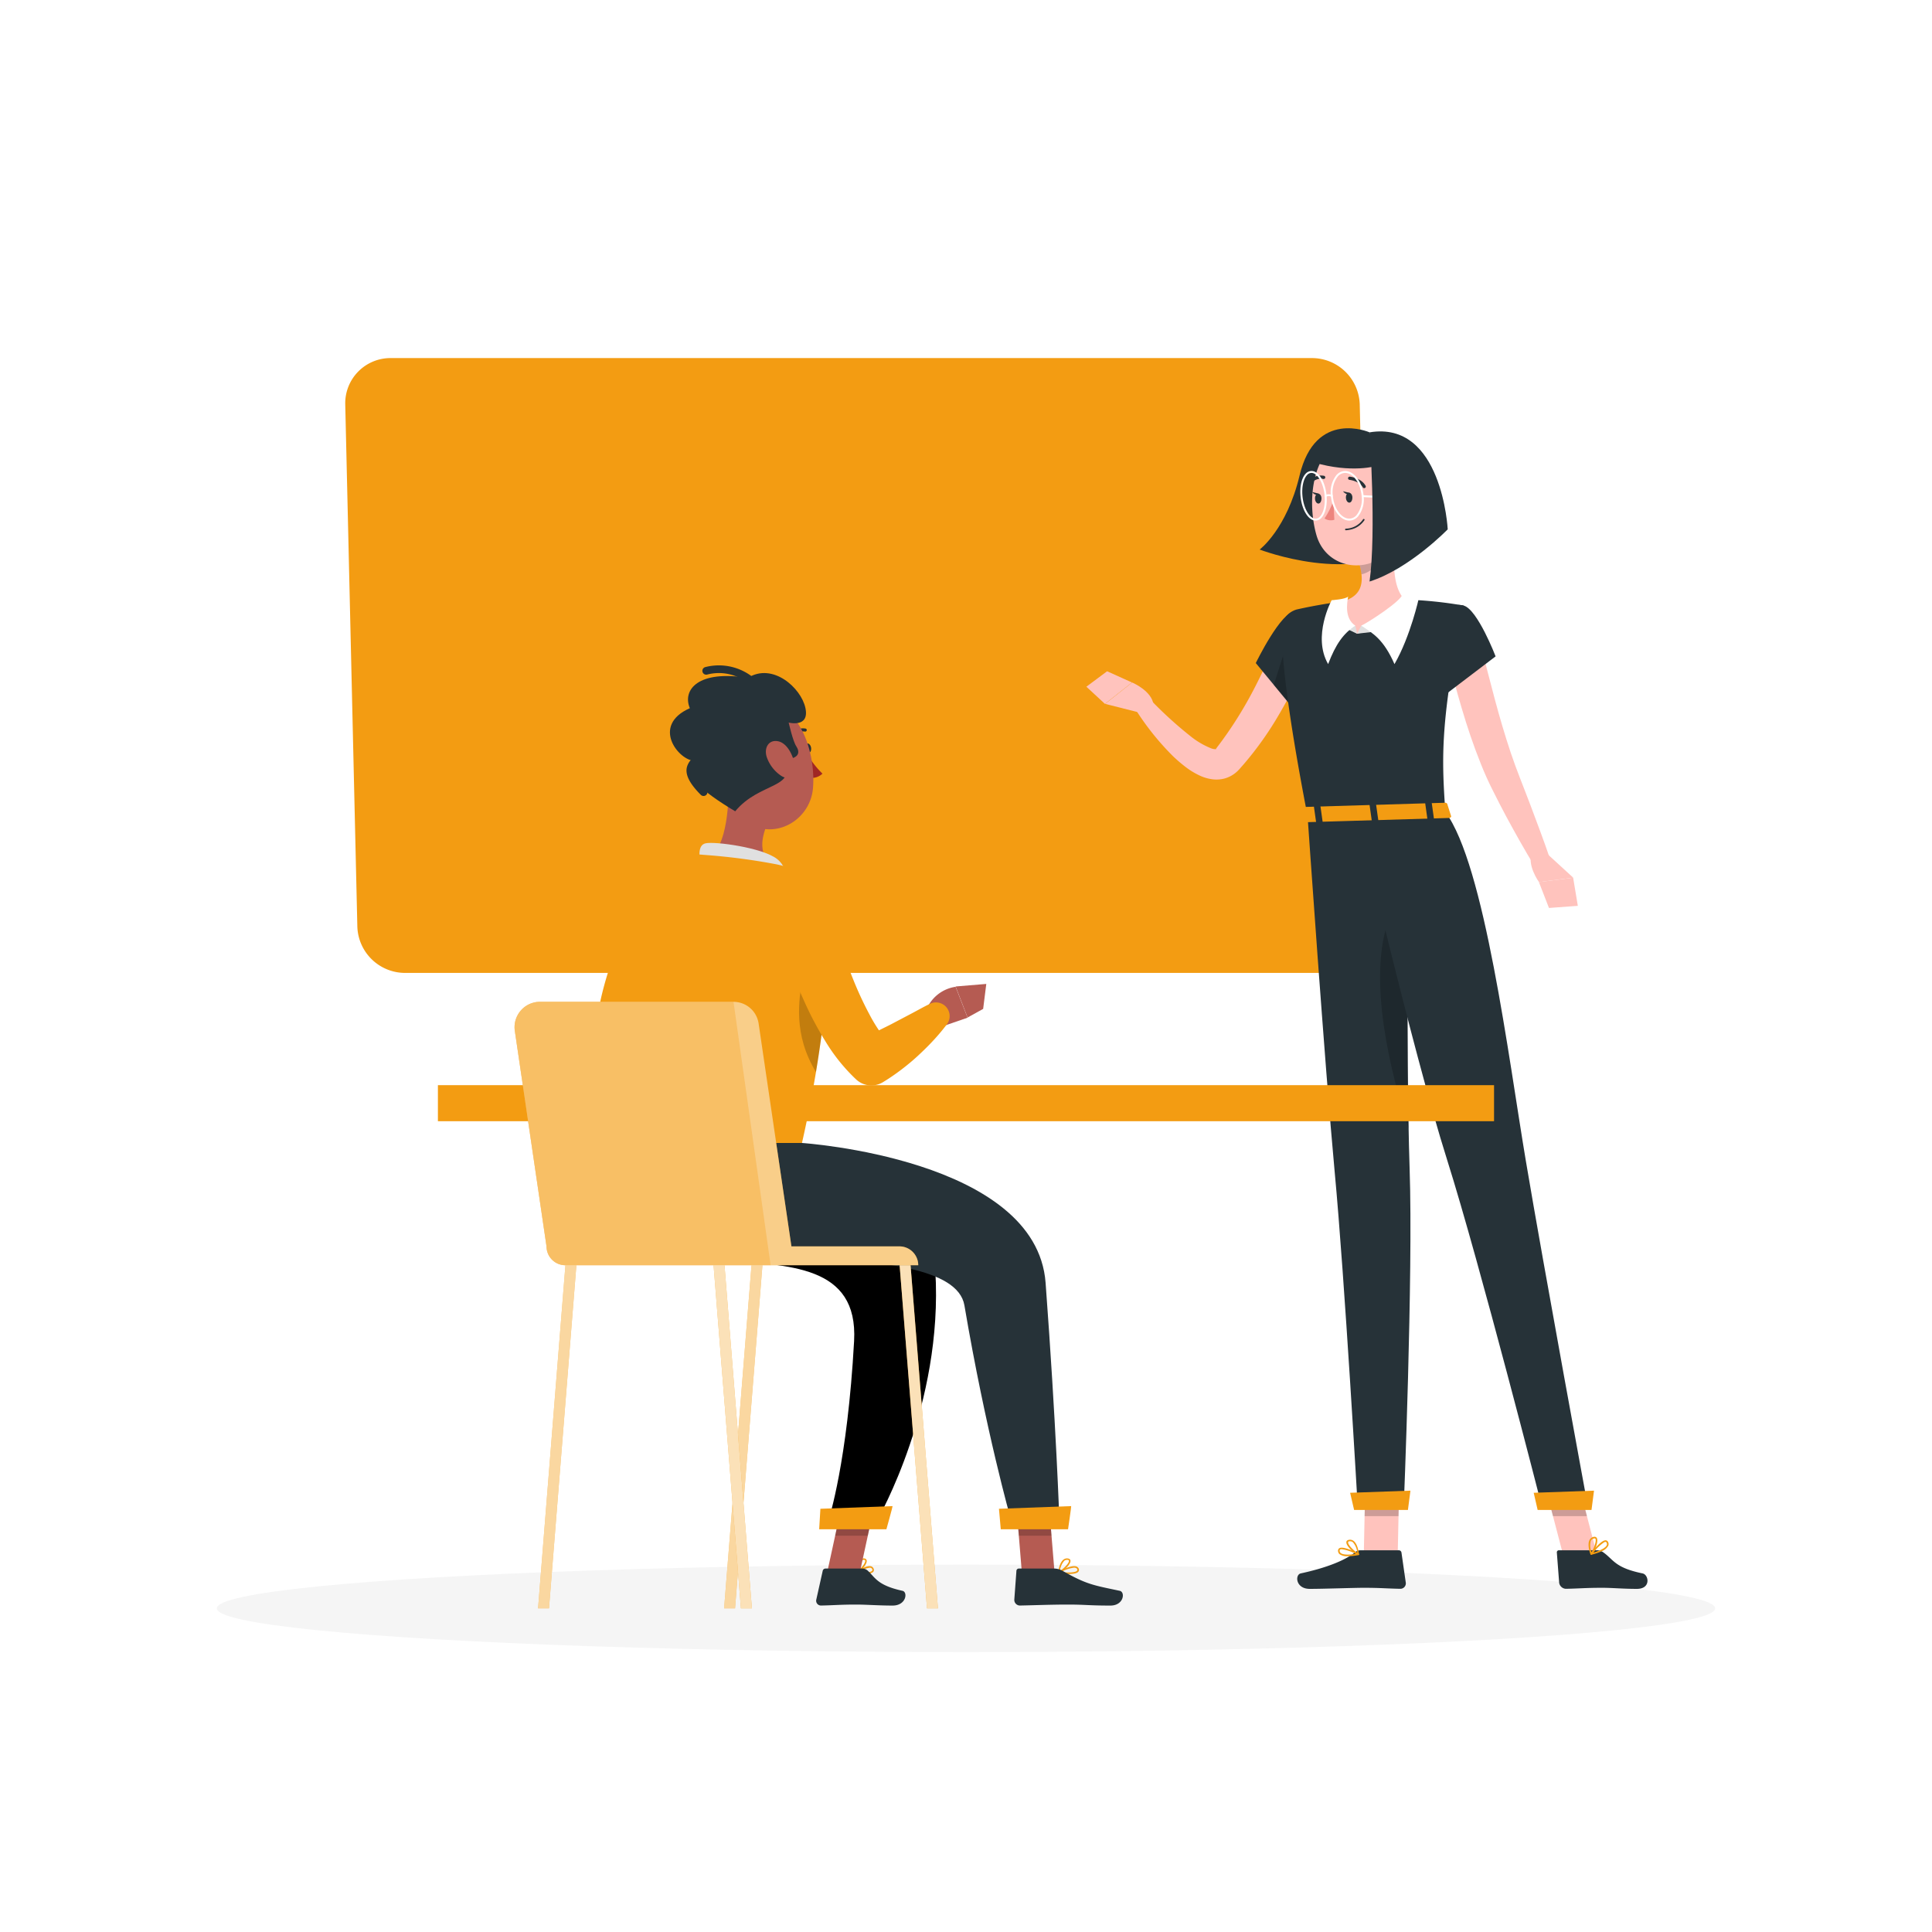 <svg class="animated" id="freepik_stories-on-the-office" xmlns="http://www.w3.org/2000/svg" viewBox="0 0 500 500" version="1.1" xmlns:xlink="http://www.w3.org/1999/xlink" xmlns:svgjs="http://svgjs.com/svgjs"><style>svg#freepik_stories-on-the-office:not(.animated) .animable {opacity: 0;}svg#freepik_stories-on-the-office.animated #ely2sjuqj7pjc {animation: 1s 1 forwards cubic-bezier(.36,-0.01,.5,1.38) lightSpeedRight;animation-delay: 0s;}svg#freepik_stories-on-the-office.animated #el2ava5husyfn {animation: 1s 1 forwards cubic-bezier(.36,-0.01,.5,1.38) lightSpeedRight;animation-delay: 0.077s;opacity: 0}svg#freepik_stories-on-the-office.animated #elvdswigfwc1g {animation: 1s 1 forwards cubic-bezier(.36,-0.01,.5,1.38) lightSpeedRight;animation-delay: 0.154s;opacity: 0}svg#freepik_stories-on-the-office.animated #elbgn73j8on5t {animation: 1s 1 forwards cubic-bezier(.36,-0.01,.5,1.38) lightSpeedRight;animation-delay: 0.231s;opacity: 0}svg#freepik_stories-on-the-office.animated #eld2p1skqbk3k {animation: 1s 1 forwards cubic-bezier(.36,-0.01,.5,1.38) lightSpeedRight;animation-delay: 0.308s;opacity: 0}svg#freepik_stories-on-the-office.animated #elelc9zm57f8 {animation: 1s 1 forwards cubic-bezier(.36,-0.01,.5,1.38) lightSpeedRight;animation-delay: 0.385s;opacity: 0}svg#freepik_stories-on-the-office.animated #elczxdgo0stp5 {animation: 1s 1 forwards cubic-bezier(.36,-0.01,.5,1.38) lightSpeedRight;animation-delay: 0.462s;opacity: 0}svg#freepik_stories-on-the-office.animated #elz7qx95rc98n {animation: 1s 1 forwards cubic-bezier(.36,-0.01,.5,1.38) lightSpeedRight;animation-delay: 0.538s;opacity: 0}svg#freepik_stories-on-the-office.animated #el2gvn261ac2h {animation: 1s 1 forwards cubic-bezier(.36,-0.01,.5,1.38) lightSpeedRight;animation-delay: 0.615s;opacity: 0}svg#freepik_stories-on-the-office.animated #el7y659ont9r8 {animation: 1s 1 forwards cubic-bezier(.36,-0.01,.5,1.38) lightSpeedRight;animation-delay: 0.692s;opacity: 0}svg#freepik_stories-on-the-office.animated #elf0mharl2lwq {animation: 1s 1 forwards cubic-bezier(.36,-0.01,.5,1.38) lightSpeedRight;animation-delay: 0.769s;opacity: 0}svg#freepik_stories-on-the-office.animated #el5hus3o5kkyc {animation: 1s 1 forwards cubic-bezier(.36,-0.01,.5,1.38) lightSpeedRight;animation-delay: 0.846s;opacity: 0}svg#freepik_stories-on-the-office.animated #eloykj29p6ch {animation: 1s 1 forwards cubic-bezier(.36,-0.01,.5,1.38) lightSpeedRight;animation-delay: 0.923s;opacity: 0}svg#freepik_stories-on-the-office.animated #freepik--Board--inject-280 {animation: 1s 1 forwards cubic-bezier(.36,-0.01,.5,1.38) lightSpeedRight;animation-delay: 0s;}svg#freepik_stories-on-the-office.animated #freepik--character-2--inject-280 {animation: 1s 1 forwards cubic-bezier(.36,-0.01,.5,1.38) slideRight;animation-delay: 0s;}svg#freepik_stories-on-the-office.animated #elqez5jpn4qmr {animation: 1s 1 forwards cubic-bezier(.36,-0.01,.5,1.38) slideDown;animation-delay: 0s;}svg#freepik_stories-on-the-office.animated #elrwcqmggmota {animation: 1s 1 forwards cubic-bezier(.36,-0.01,.5,1.38) slideDown;animation-delay: 0.053s;opacity: 0}svg#freepik_stories-on-the-office.animated #elwbxa9drrwwc {animation: 1s 1 forwards cubic-bezier(.36,-0.01,.5,1.38) slideDown;animation-delay: 0.105s;opacity: 0}svg#freepik_stories-on-the-office.animated #elfyw4lmgwgrp {animation: 1s 1 forwards cubic-bezier(.36,-0.01,.5,1.38) slideDown;animation-delay: 0.158s;opacity: 0}svg#freepik_stories-on-the-office.animated #el4wey7pcnlzn {animation: 1s 1 forwards cubic-bezier(.36,-0.01,.5,1.38) slideDown;animation-delay: 0.211s;opacity: 0}svg#freepik_stories-on-the-office.animated #elx8qd1oub7s {animation: 1s 1 forwards cubic-bezier(.36,-0.01,.5,1.38) slideDown;animation-delay: 0.263s;opacity: 0}svg#freepik_stories-on-the-office.animated #eljeh7ua735ys {animation: 1s 1 forwards cubic-bezier(.36,-0.01,.5,1.38) slideDown;animation-delay: 0.316s;opacity: 0}svg#freepik_stories-on-the-office.animated #elb32tkt3o9ks {animation: 1s 1 forwards cubic-bezier(.36,-0.01,.5,1.38) slideDown;animation-delay: 0.368s;opacity: 0}svg#freepik_stories-on-the-office.animated #elemhpihwroqh {animation: 1s 1 forwards cubic-bezier(.36,-0.01,.5,1.38) slideDown;animation-delay: 0.421s;opacity: 0}svg#freepik_stories-on-the-office.animated #elblcv5qpq {animation: 1s 1 forwards cubic-bezier(.36,-0.01,.5,1.38) slideDown;animation-delay: 0.474s;opacity: 0}svg#freepik_stories-on-the-office.animated #ellan2jq59wd {animation: 1s 1 forwards cubic-bezier(.36,-0.01,.5,1.38) slideDown;animation-delay: 0.526s;opacity: 0}svg#freepik_stories-on-the-office.animated #elfvecdd809i {animation: 1s 1 forwards cubic-bezier(.36,-0.01,.5,1.38) slideDown;animation-delay: 0.579s;opacity: 0}svg#freepik_stories-on-the-office.animated #eltuwg1yb9vqa {animation: 1s 1 forwards cubic-bezier(.36,-0.01,.5,1.38) slideDown;animation-delay: 0.632s;opacity: 0}svg#freepik_stories-on-the-office.animated #el2ocwlcx8g45 {animation: 1s 1 forwards cubic-bezier(.36,-0.01,.5,1.38) slideDown;animation-delay: 0.684s;opacity: 0}svg#freepik_stories-on-the-office.animated #el87t1sc895gv {animation: 1s 1 forwards cubic-bezier(.36,-0.01,.5,1.38) slideDown;animation-delay: 0.737s;opacity: 0}svg#freepik_stories-on-the-office.animated #elu3u69yh7hn {animation: 1s 1 forwards cubic-bezier(.36,-0.01,.5,1.38) slideDown;animation-delay: 0.789s;opacity: 0}svg#freepik_stories-on-the-office.animated #elnf2u7lab8op {animation: 1s 1 forwards cubic-bezier(.36,-0.01,.5,1.38) slideDown;animation-delay: 0.842s;opacity: 0}svg#freepik_stories-on-the-office.animated #elbmlz4df204w {animation: 1s 1 forwards cubic-bezier(.36,-0.01,.5,1.38) slideDown;animation-delay: 0.895s;opacity: 0}svg#freepik_stories-on-the-office.animated #elda1dp13t24h {animation: 1s 1 forwards cubic-bezier(.36,-0.01,.5,1.38) slideDown;animation-delay: 0.947s;opacity: 0}svg#freepik_stories-on-the-office.animated #freepik--Desk--inject-280 {animation: 1s 1 forwards cubic-bezier(.36,-0.01,.5,1.38) slideDown;animation-delay: 0s;}svg#freepik_stories-on-the-office.animated #freepik--character-1--inject-280 {animation: 1s 1 forwards cubic-bezier(.36,-0.01,.5,1.38) slideLeft;animation-delay: 0s;}            @keyframes lightSpeedRight {              from {                transform: translate3d(50%, 0, 0) skewX(-20deg);                opacity: 0;              }              60% {                transform: skewX(10deg);                opacity: 1;              }              80% {                transform: skewX(-2deg);              }              to {                opacity: 1;                transform: translate3d(0, 0, 0);              }            }                    @keyframes slideRight {                0% {                    opacity: 0;                    transform: translateX(30px);                }                100% {                    opacity: 1;                    transform: translateX(0);                }            }                    @keyframes slideDown {                0% {                    opacity: 0;                    transform: translateY(-30px);                }                100% {                    opacity: 1;                    transform: translateY(0);                }            }                    @keyframes slideLeft {                0% {                    opacity: 0;                    transform: translateX(-30px);                }                100% {                    opacity: 1;                    transform: translateX(0);                }            }        </style><g id="freepik--Shadow--inject-280" class="animable" style="transform-origin: 250px 416.24px;"><ellipse id="freepik--path--inject-280" cx="250" cy="416.24" rx="193.89" ry="11.32" style="fill: rgb(245, 245, 245); transform-origin: 250px 416.24px;" class="animable"></ellipse></g><g id="freepik--Board--inject-280" class="animable" style="transform-origin: 223.19px 172.23px;"><path d="M343.31,251.79H104.76a12.38,12.38,0,0,1-12.28-12L89.35,104.67a11.7,11.7,0,0,1,11.72-12H339.62a12.38,12.38,0,0,1,12.28,12L355,239.79A11.7,11.7,0,0,1,343.31,251.79Z" style="fill: rgb(243, 156, 18); transform-origin: 222.175px 172.23px;" id="ely2sjuqj7pjc" class="animable"></path><path d="M343.31,252.29H104.76A12.86,12.86,0,0,1,92,239.81L88.85,104.68a12.19,12.19,0,0,1,12.22-12.51H339.62a12.86,12.86,0,0,1,12.78,12.49l3.13,135.12a12.19,12.19,0,0,1-12.22,12.51ZM101.07,93.17a11.19,11.19,0,0,0-11.22,11.49L93,239.78a11.85,11.85,0,0,0,11.78,11.51H343.31a11.2,11.2,0,0,0,11.22-11.48L351.4,104.68a11.85,11.85,0,0,0-11.78-11.51Z" style="fill: rgb(243, 156, 18); transform-origin: 222.19px 172.23px;" id="el2ava5husyfn" class="animable"></path><path d="M345.31,251.79H106.76a12.38,12.38,0,0,1-12.28-12L91.35,104.67a11.7,11.7,0,0,1,11.72-12H341.62a12.38,12.38,0,0,1,12.28,12L357,239.79A11.7,11.7,0,0,1,345.31,251.79Z" style="fill: rgb(245, 245, 245); transform-origin: 224.175px 172.23px;" id="elvdswigfwc1g" class="animable"></path><path d="M345.31,252.29H106.76A12.86,12.86,0,0,1,94,239.81L90.85,104.68a12.19,12.19,0,0,1,12.22-12.51H341.62a12.86,12.86,0,0,1,12.78,12.49l3.13,135.12a12.19,12.19,0,0,1-12.22,12.51ZM103.07,93.17a11.19,11.19,0,0,0-11.22,11.49L95,239.78a11.85,11.85,0,0,0,11.78,11.51H345.31a11.2,11.2,0,0,0,11.22-11.48L353.4,104.68a11.85,11.85,0,0,0-11.78-11.51Z" style="fill: rgb(243, 156, 18); transform-origin: 224.19px 172.23px;" id="elbgn73j8on5t" class="animable"></path><path d="M138.23,130.48l-16.13-15c7.63-8.24,21.19-8.24,30,0a23.42,23.42,0,0,1,6.2,9.52Z" style="fill: rgb(224, 224, 224); transform-origin: 140.2px 119.89px;" id="eld2p1skqbk3k" class="animable"></path><g id="elelc9zm57f8"><path d="M134.87,130.81l-21,1.85a20.89,20.89,0,0,1,.52-9.12,19.36,19.36,0,0,1,4.37-7.75Z" style="fill: rgb(243, 156, 18); opacity: 0.2; transform-origin: 124.231px 124.225px;" class="animable"></path></g><path d="M138.23,132l-11.64,12.58a19.78,19.78,0,0,1-3.91-5.06,18.71,18.71,0,0,1-2-6Z" style="fill: rgb(255, 255, 255); transform-origin: 129.455px 138.29px;" id="elczxdgo0stp5" class="animable"></path><g id="elz7qx95rc98n"><path d="M139.36,133.71l20.11-5.5a20.36,20.36,0,0,1-4,20.52c-7.63,8.24-21.19,8.24-30,0Z" style="fill: rgb(243, 156, 18); opacity: 0.6; transform-origin: 143.076px 141.56px;" class="animable"></path></g><g id="el2gvn261ac2h"><path d="M193.48,130.48l-16.13-15c7.63-8.24,21.19-8.24,30,0a23.45,23.45,0,0,1,6.21,9.52Z" style="fill: rgb(243, 156, 18); opacity: 0.2; transform-origin: 195.455px 119.89px;" class="animable"></path></g><path d="M190.11,130.81l-21,1.85a20.74,20.74,0,0,1,.53-9.12,19.22,19.22,0,0,1,4.36-7.75Z" style="fill: rgb(224, 224, 224); transform-origin: 179.471px 124.225px;" id="el7y659ont9r8" class="animable"></path><g id="elf0mharl2lwq"><path d="M193.48,132l-11.65,12.58a19.78,19.78,0,0,1-3.91-5.06,18.71,18.71,0,0,1-2-6Z" style="fill: rgb(243, 156, 18); opacity: 0.6; transform-origin: 184.7px 138.29px;" class="animable"></path></g><path d="M194.6,133.71l20.11-5.5a20.33,20.33,0,0,1-4,20.52c-7.63,8.24-21.19,8.24-30,0Z" style="fill: rgb(255, 255, 255); transform-origin: 198.318px 141.56px;" id="el5hus3o5kkyc" class="animable"></path><g id="eloykj29p6ch"><g style="opacity: 0.3; transform-origin: 210.829px 173.945px;" class="animable"><path d="M106.93,232.37h-.05a.52.52,0,0,1-.45-.55c1.14-11.78,8.44-23.07,19.53-30.19,9.61-6.17,21.82-9.29,35.39-9,3.48.07,7,.36,10.43.65a110.53,110.53,0,0,0,15.67.54c5.85-.35,16.59-2.14,22.75-10.24a42.64,42.64,0,0,0,5-9.68c1.66-4,3.37-8.21,6.44-11.43,4.08-4.29,10.35-6.73,18.65-7.26a117,117,0,0,1,12.85.12c3.69.17,7.51.35,11.26.2,6.62-.26,15.77-1.85,21.74-8,2.74-2.8,4.64-6.38,6.48-9.84,1-1.8,1.95-3.67,3.06-5.43A41.33,41.33,0,0,1,311,118a.49.49,0,0,1,.67.2.51.51,0,0,1-.2.68,40.35,40.35,0,0,0-15,14c-1.09,1.73-2.08,3.58-3,5.37-1.87,3.52-3.8,7.16-6.65,10.07-4.91,5-12.66,7.89-22.42,8.27-3.78.15-7.62,0-11.33-.2a117.8,117.8,0,0,0-12.75-.12c-8,.51-14.09,2.85-18,7-2.94,3.08-4.61,7.17-6.24,11.12a43.28,43.28,0,0,1-5.11,9.91c-6.41,8.41-17.47,10.27-23.5,10.63a110.73,110.73,0,0,1-15.8-.55c-3.4-.28-6.92-.57-10.37-.64-13.33-.28-25.39,2.79-34.83,8.85-10.83,7-18,18-19.07,29.45A.52.52,0,0,1,106.93,232.37Z" style="fill: rgb(243, 156, 18); transform-origin: 209.078px 175.154px;" id="elvt6t1o0ihjr" class="animable"></path><path d="M313.09,122.94H313a.5.5,0,0,1-.35-.61l1.09-4.25a10.15,10.15,0,0,1,.47-1.42.11.11,0,0,0,0-.11,48.92,48.92,0,0,0-9.39,1.16.49.49,0,0,1-.59-.38.49.49,0,0,1,.38-.59,51.69,51.69,0,0,1,9.5-1.22,1.09,1.09,0,0,1,.92.46,1.11,1.11,0,0,1,.11,1.07,10,10,0,0,0-.42,1.28l-1.1,4.25A.49.49,0,0,1,313.09,122.94Z" style="fill: rgb(243, 156, 18); transform-origin: 309.723px 119.231px;" id="elom1mcr5oela" class="animable"></path></g></g></g><g id="freepik--character-2--inject-280" class="animable" style="transform-origin: 353.76px 261.016px;"><path d="M354.44,111.89s-14-6.14-18.11,11.17C333,137,326,142.22,326,142.22s24.75,9.56,38.55-1.65Z" style="fill: rgb(38, 50, 56); transform-origin: 345.275px 128.426px;" id="eluzxd3fntr9" class="animable"></path><path d="M338.17,170.17c-.51,1.38-1,2.56-1.54,3.8s-1.1,2.43-1.67,3.63c-1.15,2.4-2.45,4.72-3.77,7a86.58,86.58,0,0,1-9.27,13.13l-.67.76c-.24.27-.36.44-.86.95a7.9,7.9,0,0,1-3.34,2,8.23,8.23,0,0,1-3.55.2,11.2,11.2,0,0,1-2.74-.8,19.52,19.52,0,0,1-4-2.4,38.48,38.48,0,0,1-3.22-2.77,69.15,69.15,0,0,1-9.94-12.52l3.55-2.68a103,103,0,0,0,10.88,10,20.82,20.82,0,0,0,5.52,3.24c.8.27,1.35.15,1.21.11s-.13,0-.1,0,.22-.29.38-.51l.55-.72a102.05,102.05,0,0,0,7.9-12.32c1.18-2.16,2.28-4.37,3.35-6.59.53-1.11,1.05-2.22,1.55-3.34s1-2.29,1.4-3.3Z" style="fill: rgb(255, 195, 189); transform-origin: 315.885px 184.394px;" id="el0npy60d3x0eq" class="animable"></path><path d="M335.32,158.14C331.58,158,325,171.6,325,171.6l9.73,11.79s11.34-14.23,9.79-18.83C342.86,159.77,340.76,158.33,335.32,158.14Z" style="fill: rgb(38, 50, 56); transform-origin: 334.833px 170.764px;" id="el5jwpm130t8x" class="animable"></path><g id="elwbix42i3hs"><polygon points="334.7 161.42 329.64 177.27 334.2 182.78 334.7 161.42" style="opacity: 0.2; transform-origin: 332.17px 172.1px;" class="animable"></polygon></g><path d="M296.35,184.78,286,182.16l7-5.53s5.2,2.19,5.53,5.83Z" style="fill: rgb(255, 195, 189); transform-origin: 292.265px 180.705px;" id="elqax71d6b0m" class="animable"></path><polygon points="281.15 177.72 286.52 173.72 292.96 176.63 285.95 182.16 281.15 177.72" style="fill: rgb(255, 195, 189); transform-origin: 287.055px 177.94px;" id="el3hi9b8kfarj" class="animable"></polygon><polygon points="361.73 402.23 352.95 402.23 353.38 381.89 362.16 381.89 361.73 402.23" style="fill: rgb(255, 195, 189); transform-origin: 357.555px 392.06px;" id="eltg38gb3zmvf" class="animable"></polygon><path d="M352.1,401.21H362a.7.7,0,0,1,.7.6l1.12,7.81a1.41,1.41,0,0,1-1.41,1.56c-3.44-.06-5.1-.26-9.44-.26-2.67,0-10.33.28-14,.28s-3.88-3.65-2.35-4c6.88-1.48,11.74-3.52,14.06-5.47A2.3,2.3,0,0,1,352.1,401.21Z" style="fill: rgb(38, 50, 56); transform-origin: 349.776px 406.205px;" id="el9y35xt10w4d" class="animable"></path><g id="elh5e81ste51b"><g style="opacity: 0.2; transform-origin: 357.665px 387.135px;" class="animable"><polygon points="353.38 381.89 353.16 392.38 361.94 392.38 362.17 381.89 353.38 381.89" id="el4s3ml6reftm" class="animable" style="transform-origin: 357.665px 387.135px;"></polygon></g></g><path d="M331.79,162.49c-.19,5.56.77,18.53,6.61,48.72l35.66-1.06c-1-14.49-1.31-23.44,4.74-53.43a106.25,106.25,0,0,0-15.2-1.55,113.39,113.39,0,0,0-16.2.49c-4.12.5-8.57,1.35-11.49,2A5.17,5.17,0,0,0,331.79,162.49Z" style="fill: rgb(38, 50, 56); transform-origin: 355.284px 183.142px;" id="el00s4escjh64p" class="animable"></path><path d="M361.45,137c-.87,5.24-1.6,14.82,2.15,18.18A20.2,20.2,0,0,1,351.23,164c-8.22-4.17-3.83-8.34-3.83-8.34,5.77-1.56,5.49-5.87,4.36-9.89Z" style="fill: rgb(255, 195, 189); transform-origin: 354.915px 150.5px;" id="el52wvrvlpyn7" class="animable"></path><polygon points="351.23 164 352.29 161.92 358 163.21 351.23 164" style="fill: rgb(224, 224, 224); transform-origin: 354.615px 162.96px;" id="el2nl5rl34gjj" class="animable"></polygon><path d="M352.29,161.92c1.84-.84,10.32-6.36,10.65-8.09.67.73,4.26.95,4.26.95s-2.15,9.87-6.31,17.09C358.05,165.43,355.35,163.92,352.29,161.92Z" style="fill: rgb(255, 255, 255); transform-origin: 359.745px 162.85px;" id="elh1jyb8isxlr" class="animable"></path><polygon points="351.23 164 350.75 161.92 347.25 162.17 351.23 164" style="fill: rgb(224, 224, 224); transform-origin: 349.24px 162.96px;" id="ellar3s5c54kg" class="animable"></polygon><path d="M350.75,161.92c-2.83-1.88-2.14-5.81-1.86-7.53-.67.72-4.26.94-4.26.94s-5.08,9.32-.91,16.54C345.69,166.69,347.69,163.92,350.75,161.92Z" style="fill: rgb(255, 255, 255); transform-origin: 346.413px 163.13px;" id="el65gko3tgobp" class="animable"></path><g id="el2pnyapccn05"><path d="M357.5,140.57l-5.73,5.2a17.27,17.27,0,0,1,.58,2.86c2.21-.39,5.19-2.92,5.35-5.25A7.8,7.8,0,0,0,357.5,140.57Z" style="opacity: 0.2; transform-origin: 354.759px 144.6px;" class="animable"></path></g><path d="M364.3,125c-.11,8.72,0,12.41-4.14,17.08-6.28,7-17,5-19.46-3.58-2.24-7.71-1.69-20.67,6.65-24.55A11.89,11.89,0,0,1,364.3,125Z" style="fill: rgb(255, 195, 189); transform-origin: 351.937px 129.568px;" id="elpp4a7lgiz9" class="animable"></path><path d="M363.59,129.19h0l-10.95-.54a.25.25,0,0,1-.24-.26.25.25,0,0,1,.27-.24l10.95.54a.25.25,0,0,1,.23.27A.24.24,0,0,1,363.59,129.19Z" style="fill: rgb(255, 255, 255); transform-origin: 358.125px 128.67px;" id="elatfw8tin44s" class="animable"></path><path d="M338.4,211.21s4.51,65.25,7,91.92c2.61,27.75,6,87.22,6,87.22h11.87s2.48-60.48,1.54-87.85c-1-29.83-.37-92.06-.37-92.06Z" style="fill: rgb(38, 50, 56); transform-origin: 351.711px 300.395px;" id="elkyawo7nek3" class="animable"></path><polygon points="364.37 390.77 350.44 390.77 349.41 386.33 365.02 385.78 364.37 390.77" style="fill: rgb(243, 156, 18); transform-origin: 357.215px 388.275px;" id="elwhf7mkzxwk" class="animable"></polygon><g id="elg37f8q95cv9"><path d="M364.35,233.74c-1.44-1.6-3-.77-4.78,3.79-5.93,15.56.39,40.39,5,54.69C364.26,274.42,364.27,251,364.35,233.74Z" style="opacity: 0.2; transform-origin: 360.866px 262.606px;" class="animable"></path></g><path d="M350,128.76c0,.71-.32,1.3-.78,1.32s-.86-.53-.9-1.24.31-1.3.78-1.32S350,128.05,350,128.76Z" style="fill: rgb(38, 50, 56); transform-origin: 349.158px 128.8px;" id="elbjvc1m2y94" class="animable"></path><path d="M342,129c0,.71-.32,1.3-.78,1.32s-.86-.53-.9-1.24.31-1.3.78-1.32S342,128.24,342,129Z" style="fill: rgb(38, 50, 56); transform-origin: 341.158px 129.04px;" id="el354olvm441f" class="animable"></path><path d="M341.29,127.74l-1.72-.41S340.51,128.62,341.29,127.74Z" style="fill: rgb(38, 50, 56); transform-origin: 340.43px 127.689px;" id="eluwt2qwj5piq" class="animable"></path><path d="M345.08,129.53a18.81,18.81,0,0,1-2.3,4.64,3,3,0,0,0,2.55.35Z" style="fill: rgb(237, 132, 126); transform-origin: 344.055px 132.095px;" id="el5zk2gt9235i" class="animable"></path><path d="M349.32,137.1a6.56,6.56,0,0,1-1,.13.21.21,0,0,1-.22-.2.22.22,0,0,1,.2-.21,5.58,5.58,0,0,0,4.46-2.42.21.21,0,0,1,.29-.07.2.2,0,0,1,.07.28A5.8,5.8,0,0,1,349.32,137.1Z" style="fill: rgb(38, 50, 56); transform-origin: 350.625px 135.764px;" id="el87l6tuca0lm" class="animable"></path><path d="M367,132.86a6.34,6.34,0,0,1-3.14,3.71c-2,1-3.42-.67-3.23-2.78.17-1.89,1.41-4.71,3.59-4.84A2.86,2.86,0,0,1,367,132.86Z" style="fill: rgb(255, 195, 189); transform-origin: 363.907px 132.908px;" id="elrbhyz1fhg8" class="animable"></path><path d="M353.13,126.32a.4.4,0,0,1-.44-.2c-.95-1.67-3.42-1.93-3.44-1.94a.41.41,0,1,1,.08-.82c.12,0,2.92.3,4.08,2.35a.41.41,0,0,1-.15.57Z" style="fill: rgb(38, 50, 56); transform-origin: 351.173px 124.844px;" id="el3orl1m42ytk" class="animable"></path><path d="M339.42,124.92a.39.39,0,0,1-.39-.13.41.41,0,0,1,0-.59,4.14,4.14,0,0,1,3.64-1.06.42.42,0,0,1,.3.51.43.43,0,0,1-.51.3h0a3.24,3.24,0,0,0-2.87.87A.42.42,0,0,1,339.42,124.92Z" style="fill: rgb(38, 50, 56); transform-origin: 340.944px 123.997px;" id="elpmnzknj2yt" class="animable"></path><path d="M383.2,166.8c1.17,4.67,2.39,9.43,3.64,14.11s2.62,9.35,4.13,13.87,3.38,9,5.11,13.6,3.49,9.24,5.08,13.93l-4,1.89c-2.6-4.24-5-8.55-7.37-12.93q-1.75-3.28-3.42-6.64c-1.13-2.21-2.2-4.59-3.15-7-1.91-4.74-3.5-9.51-4.92-14.31s-2.72-9.6-3.82-14.54Z" style="fill: rgb(255, 195, 189); transform-origin: 387.82px 195.5px;" id="elho9w0w2s3wm" class="animable"></path><path d="M378.8,156.72c3.6,1,8.26,13.15,8.26,13.15l-13.57,10.32s-5.36-10.11-4-14.78C370.92,160.56,374.68,155.6,378.8,156.72Z" style="fill: rgb(38, 50, 56); transform-origin: 378.164px 168.375px;" id="elclwoejotezi" class="animable"></path><path d="M348.8,402.75a3.34,3.34,0,0,1-2.13-.54,1.18,1.18,0,0,1-.38-1,.68.68,0,0,1,.36-.55c1.07-.59,4.57,1.2,5,1.4a.22.22,0,0,1,.11.22.19.19,0,0,1-.17.17A14.65,14.65,0,0,1,348.8,402.75Zm-1.57-1.82a.81.81,0,0,0-.38.07.26.26,0,0,0-.14.23.74.74,0,0,0,.24.67c.53.48,2,.56,3.92.24A11.19,11.19,0,0,0,347.23,400.93Z" style="fill: rgb(243, 156, 18); transform-origin: 349.022px 401.652px;" id="el7vphq52e6uc" class="animable"></path><path d="M351.52,402.44l-.08,0c-1.05-.48-3.12-2.37-3-3.36,0-.24.21-.53.78-.59a1.5,1.5,0,0,1,1.16.36c1.1.92,1.3,3.28,1.31,3.38a.21.21,0,0,1-.09.19A.21.21,0,0,1,351.52,402.44Zm-2.09-3.56h-.12c-.38,0-.41.19-.42.24-.09.6,1.31,2.09,2.38,2.74a4.83,4.83,0,0,0-1.12-2.71A1.06,1.06,0,0,0,349.43,398.88Z" style="fill: rgb(243, 156, 18); transform-origin: 350.063px 400.46px;" id="el0mq6atbx8u7q" class="animable"></path><polygon points="413.27 402.23 404.49 402.23 399.17 381.89 407.96 381.89 413.27 402.23" style="fill: rgb(255, 195, 189); transform-origin: 406.22px 392.06px;" id="elk8n5f2h8k7" class="animable"></polygon><path d="M413.35,401.21h-9.87a.53.53,0,0,0-.57.6l.6,7.81a1.84,1.84,0,0,0,1.75,1.56c3.43-.06,5-.26,9.38-.26,2.67,0,5.33.28,9,.28s3.08-3.65,1.47-4c-7.21-1.48-7.45-3.52-10.2-5.47A2.79,2.79,0,0,0,413.35,401.21Z" style="fill: rgb(38, 50, 56); transform-origin: 414.637px 406.204px;" id="el67rsmhz4aew" class="animable"></path><g id="elfce8evygvp"><g style="opacity: 0.2; transform-origin: 404.94px 387.135px;" class="animable"><polygon points="399.18 381.89 401.91 392.38 410.7 392.38 407.96 381.89 399.18 381.89" id="eliogwq0n7qbe" class="animable" style="transform-origin: 404.94px 387.135px;"></polygon></g></g><path d="M374.06,210.15c10.15,13.6,16.33,63.54,20.82,90.24,4.67,27.77,16.15,90,16.15,90H399.16s-16.15-63.3-24.61-90.1c-9.35-29.59-23.32-90.1-23.32-90.1Z" style="fill: rgb(38, 50, 56); transform-origin: 381.13px 300.27px;" id="el7fvnjf726ka" class="animable"></path><polygon points="411.88 390.77 397.94 390.77 396.92 386.33 412.53 385.78 411.88 390.77" style="fill: rgb(243, 156, 18); transform-origin: 404.725px 388.275px;" id="elwlarww3ysp" class="animable"></polygon><path d="M414.52,401.46a3.31,3.31,0,0,0,1.69-1.41,1.16,1.16,0,0,0-.1-1.08.67.67,0,0,0-.55-.34c-1.23-.07-3.62,3.05-3.89,3.41a.21.21,0,0,0,0,.24.19.19,0,0,0,.22.08A14.67,14.67,0,0,0,414.52,401.46Zm.63-2.32a.9.9,0,0,1,.38-.1.25.25,0,0,1,.22.15.74.74,0,0,1,.08.7c-.28.66-1.55,1.36-3.44,1.91A11.42,11.42,0,0,1,415.15,399.14Z" style="fill: rgb(243, 156, 18); transform-origin: 413.966px 400.499px;" id="elxf1rs2ya6zg" class="animable"></path><path d="M411.93,402.35a.18.18,0,0,0,.07-.05c.74-.88,1.79-3.48,1.22-4.31-.14-.2-.42-.39-1-.19a1.53,1.53,0,0,0-.89.82c-.6,1.3.24,3.52.27,3.62a.21.21,0,0,0,.16.13A.19.19,0,0,0,411.93,402.35Zm.35-4.11.12-.05c.36-.13.45,0,.47,0,.35.49-.28,2.44-1,3.49a4.82,4.82,0,0,1-.16-2.93A1.06,1.06,0,0,1,412.28,398.24Z" style="fill: rgb(243, 156, 18); transform-origin: 412.249px 400.048px;" id="el8cpt05znv9u" class="animable"></path><path d="M349.29,127.55l-1.72-.41S348.51,128.43,349.29,127.55Z" style="fill: rgb(38, 50, 56); transform-origin: 348.43px 127.499px;" id="elcww69b3c8v6" class="animable"></path><path d="M374.53,208l1,3.17c.13.24-.16.5-.57.52l-36.7,1.09c-.32,0-.59-.14-.62-.34l-.41-3.19c0-.22.24-.41.59-.42l36.11-1.08A.67.67,0,0,1,374.53,208Z" style="fill: rgb(243, 156, 18); transform-origin: 356.396px 210.263px;" id="elujkfm3w1eke" class="animable"></path><path d="M369.8,212.23l1,0c.19,0,.33-.11.32-.23l-.58-4.14c0-.12-.19-.21-.38-.21l-1,0c-.19,0-.33.11-.32.23l.58,4.14C369.44,212.14,369.61,212.23,369.8,212.23Z" style="fill: rgb(38, 50, 56); transform-origin: 369.98px 209.94px;" id="elqa8lzl2vtsf" class="animable"></path><path d="M341,213.08l1,0c.19,0,.33-.11.32-.23l-.58-4.13c0-.12-.19-.22-.38-.21l-1,0c-.19,0-.33.11-.32.23l.58,4.13C340.64,213,340.81,213.09,341,213.08Z" style="fill: rgb(38, 50, 56); transform-origin: 341.18px 210.795px;" id="els1t2e52npqg" class="animable"></path><path d="M355.4,212.65l1,0c.19,0,.33-.11.32-.24l-.58-4.13c0-.12-.19-.21-.38-.21l-1,0c-.19,0-.33.11-.32.23l.58,4.13C355,212.57,355.21,212.66,355.4,212.65Z" style="fill: rgb(38, 50, 56); transform-origin: 355.58px 210.36px;" id="elh06zv6hawnu" class="animable"></path><path d="M400.15,220.73l7,6.41-8.86,1.14s-3.32-4.55-1.74-7.84Z" style="fill: rgb(255, 195, 189); transform-origin: 401.637px 224.36px;" id="elx3nny1r000b" class="animable"></path><polygon points="408.34 234.43 400.87 234.98 398.27 228.28 407.13 227.15 408.34 234.43" style="fill: rgb(255, 195, 189); transform-origin: 403.305px 231.065px;" id="elvaldfmp3idn" class="animable"></polygon><path d="M355.5,112.8s-7.37-3.38-15.5,6.87c9.79,2.91,16.37.89,16.37.89Z" style="fill: rgb(38, 50, 56); transform-origin: 348.185px 116.754px;" id="el8r3c6t9ugs" class="animable"></path><path d="M354.44,111.89s1.78,25.77,0,38.61c10.34-3.28,20.23-13.51,20.23-13.51S373.22,108.78,354.44,111.89Z" style="fill: rgb(38, 50, 56); transform-origin: 364.555px 131.075px;" id="elbddv5bfmpgb" class="animable"></path><path d="M349.19,134.73c-2.32,0-4.45-2.87-4.76-6.4a7.16,7.16,0,0,1,1.44-5.38,3,3,0,0,1,2.25-1.06c2.32,0,4.46,2.87,4.77,6.4h0a7.12,7.12,0,0,1-1.45,5.38A3,3,0,0,1,349.19,134.73Zm-1.07-12.34a2.56,2.56,0,0,0-1.88.89,6.68,6.68,0,0,0-1.31,5c.28,3.27,2.2,5.94,4.26,5.94a2.5,2.5,0,0,0,1.88-.9,6.66,6.66,0,0,0,1.32-5h0C352.1,125.05,350.19,122.39,348.12,122.39Z" style="fill: rgb(255, 255, 255); transform-origin: 348.66px 128.31px;" id="elc83r5n4eyrj" class="animable"></path><path d="M340.48,134.73c-1.88,0-3.6-2.81-3.91-6.4-.21-2.41.29-4.6,1.3-5.7a2.08,2.08,0,0,1,1.54-.74c1.88,0,3.59,2.81,3.91,6.4h0c.2,2.41-.3,4.59-1.31,5.7A2.08,2.08,0,0,1,340.48,134.73Zm-1.07-12.34a1.54,1.54,0,0,0-1.17.58c-.91,1-1.37,3.08-1.17,5.32.27,3.22,1.84,5.94,3.41,5.94a1.57,1.57,0,0,0,1.16-.58c.91-1,1.37-3.08,1.18-5.32h0C342.54,125.11,341,122.39,339.41,122.39Z" style="fill: rgb(255, 255, 255); transform-origin: 339.943px 128.31px;" id="el0rxhtv5muh1" class="animable"></path><path d="M344.68,128.56l-.11,0a1.46,1.46,0,0,0-1.37,0,.25.25,0,0,1-.34-.08.24.24,0,0,1,.07-.34,2,2,0,0,1,1.85,0,.26.26,0,0,1,.13.33A.28.28,0,0,1,344.68,128.56Z" style="fill: rgb(255, 255, 255); transform-origin: 343.873px 128.255px;" id="elup0kc8mfe" class="animable"></path></g><g id="freepik--Desk--inject-280" class="animable" style="transform-origin: 250px 325.404px;"><rect x="113.33" y="280.84" width="273.33" height="9.33" style="fill: rgb(243, 156, 18); transform-origin: 249.995px 285.505px;" id="elqez5jpn4qmr" class="animable"></rect><g id="elrwcqmggmota"><rect x="113.33" y="280.84" width="273.33" height="9.33" style="fill: rgb(255, 255, 255); opacity: 0.8; transform-origin: 249.995px 285.505px;" class="animable"></rect></g><g id="elwbxa9drrwwc"><rect x="306.67" y="280.84" width="80" height="9.33" style="fill: rgb(243, 156, 18); opacity: 0.3; transform-origin: 346.67px 285.505px;" class="animable"></rect></g><polygon points="326.17 414.67 320.84 414.67 313.75 290.17 326.17 290.17 326.17 414.67" style="fill: rgb(243, 156, 18); transform-origin: 319.96px 352.42px;" id="elfyw4lmgwgrp" class="animable"></polygon><polygon points="381.33 414.67 386.67 414.67 379.58 290.17 367.16 290.17 381.33 414.67" style="fill: rgb(243, 156, 18); transform-origin: 376.915px 352.42px;" id="el4wey7pcnlzn" class="animable"></polygon><polygon points="118.67 414.67 113.33 414.67 120.42 290.17 132.84 290.17 118.67 414.67" style="fill: rgb(243, 156, 18); transform-origin: 123.085px 352.42px;" id="elx8qd1oub7s" class="animable"></polygon><polygon points="173.83 414.67 179.16 414.67 186.25 290.17 173.83 290.17 173.83 414.67" style="fill: rgb(243, 156, 18); transform-origin: 180.04px 352.42px;" id="eljeh7ua735ys" class="animable"></polygon><path d="M302.45,236.14H244.13a3,3,0,0,0-2.85,2.43L234.9,275.1a2,2,0,0,0,2,2.42h58.31a3,3,0,0,0,2.85-2.42l6.38-36.53A2,2,0,0,0,302.45,236.14Z" style="fill: rgb(243, 156, 18); transform-origin: 269.671px 256.83px;" id="elb32tkt3o9ks" class="animable"></path><g id="elemhpihwroqh"><path d="M302.45,236.14H244.13a3,3,0,0,0-2.85,2.43L234.9,275.1a2,2,0,0,0,2,2.42h58.31a3,3,0,0,0,2.85-2.42l6.38-36.53A2,2,0,0,0,302.45,236.14Z" style="fill: rgb(255, 255, 255); opacity: 0.2; transform-origin: 269.671px 256.83px;" class="animable"></path></g><path d="M301.33,236.14H243a3,3,0,0,0-2.85,2.43l-6.38,36.53a2,2,0,0,0,2,2.42h58.31A3,3,0,0,0,297,275.1l6.38-36.53A2,2,0,0,0,301.33,236.14Z" style="fill: rgb(243, 156, 18); transform-origin: 268.576px 256.829px;" id="elblcv5qpq" class="animable"></path><g id="ellan2jq59wd"><path d="M301.33,236.14H243a3,3,0,0,0-2.85,2.43l-6.38,36.53a2,2,0,0,0,2,2.42h58.31A3,3,0,0,0,297,275.1l6.38-36.53A2,2,0,0,0,301.33,236.14Z" style="fill: rgb(255, 255, 255); opacity: 0.4; transform-origin: 268.576px 256.829px;" class="animable"></path></g><path d="M235.8,276.52a1.05,1.05,0,0,1-.82-.34,1.12,1.12,0,0,1-.2-.91l6.38-36.53a2,2,0,0,1,1.86-1.6h58.31a1.06,1.06,0,0,1,.82.35,1.11,1.11,0,0,1,.2.91L296,274.92a2,2,0,0,1-1.86,1.6Z" style="fill: rgb(255, 255, 255); transform-origin: 268.565px 256.83px;" id="elfvecdd809i" class="animable"></path><path d="M294.4,277.52H221.06a3.27,3.27,0,0,0-3.25,3.25h79.84A3.27,3.27,0,0,0,294.4,277.52Z" style="fill: rgb(243, 156, 18); transform-origin: 257.73px 279.145px;" id="eltuwg1yb9vqa" class="animable"></path><g id="el2ocwlcx8g45"><path d="M294.4,277.52H221.06a3.27,3.27,0,0,0-3.25,3.25h79.84A3.27,3.27,0,0,0,294.4,277.52Z" style="fill: rgb(255, 255, 255); opacity: 0.4; transform-origin: 257.73px 279.145px;" class="animable"></path></g><g id="el87t1sc895gv"><path d="M294.4,277.52H278.06a3.27,3.27,0,0,0-3.25,3.25h22.84A3.27,3.27,0,0,0,294.4,277.52Z" style="fill: rgb(243, 156, 18); opacity: 0.8; transform-origin: 286.23px 279.145px;" class="animable"></path></g><rect x="320.91" y="264.52" width="13.09" height="16.32" rx="1.19" style="fill: rgb(243, 156, 18); transform-origin: 327.455px 272.68px;" id="elu3u69yh7hn" class="animable"></rect><path d="M322.63,272.47l.19-.94h-.9v-1H323l.26-1.32h1l-.27,1.32h.81l.27-1.32h1.05l-.27,1.32h.51v1h-.71l-.19.94h.9v1h-1.11l-.26,1.3H324l.26-1.29h-.81l-.26,1.3h-1l.26-1.3h-.51v-1Zm1.05,0h.81l.19-.94h-.81Z" style="fill: rgb(255, 255, 255); transform-origin: 324.14px 271.995px;" id="elnf2u7lab8op" class="animable"></path><path d="M330.4,269.2v5.5h-1.52v-3.61a4.48,4.48,0,0,1-.71.46,6.73,6.73,0,0,1-.87.33v-1.23a3.82,3.82,0,0,0,1.2-.6,2.41,2.41,0,0,0,.66-.85Z" style="fill: rgb(255, 255, 255); transform-origin: 328.85px 271.95px;" id="elbmlz4df204w" class="animable"></path><path d="M335.23,279.05c-2.59,0-4.62-2.8-4.62-6.37s2.07-6.38,4.62-6.38,4.62,2.86,4.62,6.38S337.82,279.05,335.23,279.05Zm0-11.28c-1.71,0-3.15,2.24-3.15,4.91s1.44,4.9,3.15,4.9,3.15-2.24,3.15-4.9S336.93,267.77,335.23,267.77Z" style="fill: rgb(243, 156, 18); transform-origin: 335.23px 272.675px;" id="elda1dp13t24h" class="animable"></path></g><g id="freepik--character-1--inject-280" class="animable" style="transform-origin: 211.882px 294.22px;"><path d="M181.55,234.11l-.93,1.44-1,1.58c-.65,1.06-1.28,2.14-1.91,3.23-1.24,2.18-2.44,4.39-3.55,6.63a91.35,91.35,0,0,0-5.59,13.71c-.36,1.16-.68,2.32-1,3.48l-.41,1.75-.17.87-.09.44c0,.14-.06.33-.06.29s-.08,0-.18-.26a1.48,1.48,0,0,0-.48-.58c-.17-.1-.2,0-.11.09a3,3,0,0,0,.69.47,11.2,11.2,0,0,0,2.69.92,32.9,32.9,0,0,0,3.43.61c2.38.31,5,.46,7.46.59h.25a3.51,3.51,0,0,1,1,6.81,43.27,43.27,0,0,1-8.52,2.11,26.28,26.28,0,0,1-9.78-.25,14.11,14.11,0,0,1-3-1.11,11.56,11.56,0,0,1-3.22-2.42,10.57,10.57,0,0,1-2.34-4.1,11.86,11.86,0,0,1-.41-4.24c0-.38,0-.52.06-.71l.07-.55.13-1.12c.11-.73.21-1.47.33-2.2.25-1.46.53-2.91.88-4.33a87.5,87.5,0,0,1,5.74-16.33c1.21-2.58,2.5-5.12,3.91-7.59.7-1.24,1.44-2.46,2.2-3.67.38-.61.77-1.21,1.18-1.82s.79-1.16,1.31-1.88a7,7,0,0,1,11.57,7.86Z" style="fill: rgb(243, 156, 18); transform-origin: 169.098px 250.89px;" id="elovetsnf8oaj" class="animable"></path><path d="M208.29,193.75c.1.68.54,1.17,1,1.11s.72-.67.62-1.34-.54-1.17-1-1.11S208.19,193.08,208.29,193.75Z" style="fill: rgb(38, 50, 56); transform-origin: 209.1px 193.635px;" id="el5nwa73gj4f" class="animable"></path><path d="M208.77,194.93a24.41,24.41,0,0,0,4.08,5.29,3.92,3.92,0,0,1-3.13,1.08Z" style="fill: rgb(160, 39, 36); transform-origin: 210.81px 198.126px;" id="eluwzhqhe8tn" class="animable"></path><path d="M205.34,190.37a.33.33,0,0,0,.22-.11,3.15,3.15,0,0,1,2.74-.93.41.41,0,0,0,.48-.31.4.4,0,0,0-.31-.47,3.94,3.94,0,0,0-3.47,1.14.41.41,0,0,0,0,.57A.42.42,0,0,0,205.34,190.37Z" style="fill: rgb(38, 50, 56); transform-origin: 206.836px 189.435px;" id="elh3txvx4vauh" class="animable"></path><path d="M188.48,201.2c.29,6.3-.19,17.68-5.08,21.13,0,0,.75,6.45,12.12,8.15,12.49,1.86,6.9-5.32,6.9-5.32-6.58-2.64-5.65-7.68-3.75-12.25Z" style="fill: rgb(181, 91, 82); transform-origin: 193.534px 215.994px;" id="elc2bvnz57kju" class="animable"></path><path d="M181.44,224.85c-.49-2.85-1-6.1,1.15-6.6,2.36-.55,14.58,1.08,18.44,4s1.88,8,1.88,8Z" style="fill: rgb(224, 224, 224); transform-origin: 192.214px 224.197px;" id="ela99ng4yeol" class="animable"></path><path d="M214.39,235.47c.46,10.08,0,30.07-6.84,60.33H162.33c-.28-6.29,6.21-33.41,5.65-63.21a11.26,11.26,0,0,1,11.23-11.47c.89,0,1.83,0,2.8.11a160.45,160.45,0,0,1,19.06,2.48c1.88.43,3.71.93,5.37,1.44A11.32,11.32,0,0,1,214.39,235.47Z" style="fill: rgb(243, 156, 18); transform-origin: 188.42px 258.46px;" id="eljudcj15i6er" class="animable"></path><g id="el7uwzxpix3y5"><path d="M207.56,253.61c-.72,5.12-2.38,14,3.61,23.82.68-4.07,1.23-7.88,1.68-11.44Z" style="opacity: 0.2; transform-origin: 209.821px 265.52px;" class="animable"></path></g><path d="M242.8,266l7.61-2.62-3.1-8a9.65,9.65,0,0,0-7.69,6.27Z" style="fill: rgb(181, 91, 82); transform-origin: 245.015px 260.69px;" id="elr5tiz45yw4p" class="animable"></path><polygon points="254.44 261.1 255.25 254.64 247.31 255.3 250.41 263.33 254.44 261.1" style="fill: rgb(181, 91, 82); transform-origin: 251.28px 258.985px;" id="elq4gwfwptjb8" class="animable"></polygon><path d="M214.34,234.54c.42,1.47.94,3.18,1.44,4.78s1,3.24,1.58,4.85c1.08,3.22,2.27,6.39,3.52,9.49s2.65,6.11,4.16,8.92a39.48,39.48,0,0,0,5,7.43l-7.33-1.13c1.41-.61,2.86-1.24,4.32-2s2.95-1.44,4.42-2.24l4.5-2.37c1.5-.79,3-1.65,4.53-2.39l.16-.08a3.54,3.54,0,0,1,4.41,5.3,53.52,53.52,0,0,1-3.58,4.25c-1.25,1.35-2.56,2.63-3.92,3.89s-2.8,2.45-4.3,3.59-3.09,2.24-4.78,3.26a5.78,5.78,0,0,1-6.94-.77l-.39-.37a47,47,0,0,1-7.65-9.67,85.91,85.91,0,0,1-5.35-10.15c-1.57-3.43-2.92-6.91-4.15-10.41-.61-1.75-1.2-3.51-1.73-5.28s-1-3.51-1.51-5.47a7,7,0,0,1,13.53-3.61Z" style="fill: rgb(243, 156, 18); transform-origin: 223.141px 255.039px;" id="elunkqgcn9mx" class="animable"></path><path d="M185.58,195.69c1.75,8.2,2.35,13.09,7.17,16.72,7.25,5.46,16.91.14,17.65-8.43.66-7.71-2.3-19.83-10.9-21.92A11.45,11.45,0,0,0,185.58,195.69Z" style="fill: rgb(181, 91, 82); transform-origin: 197.895px 198.176px;" id="el3j57jn78hk9" class="animable"></path><path d="M203.25,196.55c3.92-.3,3.69-2.11,2.81-3.44s-1.95-6.11-1.95-6.11,5.45,1.44,4.33-3.78-8.48-11.83-14.91-7.78c-12.81-2.11-17,3.06-15,7.84-10.17,4.5-2.83,13.61,1.22,13.61-3.61,3.22,1.78,7.86,10.52,13.07C196.67,202.25,206.11,204.32,203.25,196.55Z" style="fill: rgb(38, 50, 56); transform-origin: 190.985px 192.073px;" id="elyoya9rz8kug" class="animable"></path><path d="M195.33,178.06a1,1,0,0,1-.71-.31A12.08,12.08,0,0,0,183,174.58a1,1,0,0,1-1.2-.74,1,1,0,0,1,.74-1.2,14.18,14.18,0,0,1,13.54,3.72,1,1,0,0,1,0,1.41A1,1,0,0,1,195.33,178.06Z" style="fill: rgb(38, 50, 56); transform-origin: 189.072px 175.13px;" id="elh88hqdxxmp" class="animable"></path><path d="M182.08,206a1,1,0,0,1-.71-.29c-2.82-2.84-4-5.06-3.64-7a4.54,4.54,0,0,1,2.84-3.24,1,1,0,0,1,.86,1.81c-1.05.5-1.61,1.08-1.73,1.77s.28,2.42,3.09,5.24a1,1,0,0,1,0,1.42A1,1,0,0,1,182.08,206Z" style="fill: rgb(38, 50, 56); transform-origin: 180.376px 200.687px;" id="eln8k721xm7zp" class="animable"></path><path d="M198.43,195.91a9.54,9.54,0,0,0,3.7,4.84c2.29,1.51,3.84-.2,3.54-2.67-.27-2.23-1.79-5.7-4.25-6.23S197.66,193.52,198.43,195.91Z" style="fill: rgb(181, 91, 82); transform-origin: 201.958px 196.544px;" id="elk3tfhkk5mac" class="animable"></path><path d="M276.62,407.35c1.08,0,2.13-.15,2.48-.63a.77.77,0,0,0,0-.88,1,1,0,0,0-.63-.47c-1.41-.38-4.36,1.3-4.49,1.38a.18.18,0,0,0-.09.2.2.2,0,0,0,.15.17A15.85,15.85,0,0,0,276.62,407.35Zm1.34-1.64a1.46,1.46,0,0,1,.38.05.6.6,0,0,1,.4.28c.14.25.09.37,0,.44-.4.55-2.54.56-4.11.34A9.15,9.15,0,0,1,278,405.71Z" style="fill: rgb(243, 156, 18); transform-origin: 276.562px 406.332px;" id="elt2r28uctl3f" class="animable"></path><path d="M274.06,407.12l.08,0c1-.45,3.05-2.28,2.89-3.24,0-.22-.19-.5-.74-.56a1.49,1.49,0,0,0-1.11.34c-1.08.89-1.31,3.17-1.32,3.26a.21.21,0,0,0,.09.18A.15.15,0,0,0,274.06,407.12Zm2.07-3.43h.12c.36,0,.38.18.39.22.09.58-1.28,2-2.33,2.64a4.71,4.71,0,0,1,1.12-2.61A1.08,1.08,0,0,1,276.13,403.69Z" style="fill: rgb(243, 156, 18); transform-origin: 275.449px 405.218px;" id="eloh5x7j8d3hs" class="animable"></path><polygon points="264.45 406.92 272.91 406.92 271.3 387.34 262.84 387.34 264.45 406.92" style="fill: rgb(181, 91, 82); transform-origin: 267.875px 397.13px;" id="elbyuru1ugzea" class="animable"></polygon><path d="M272.92,405.94h-9.23a.62.62,0,0,0-.64.58L262.5,414a1.46,1.46,0,0,0,1.44,1.51c3.32-.06,8.1-.25,12.29-.25,4.89,0,5.4.26,11.14.26,3.47,0,3.91-3.51,2.41-3.82-6.82-1.45-8.49-1.61-14.73-5.13A4.42,4.42,0,0,0,272.92,405.94Z" style="fill: rgb(38, 50, 56); transform-origin: 276.547px 410.73px;" id="elgt0uoueqx8v" class="animable"></path><g id="elpl9vkk88j0l"><polygon points="271.29 387.35 272.13 397.44 263.67 397.44 262.84 387.35 271.29 387.35" style="opacity: 0.2; transform-origin: 267.485px 392.395px;" class="animable"></polygon></g><path d="M224,407.35a2.77,2.77,0,0,0,2-.55.85.85,0,0,0,0-1,.94.94,0,0,0-.63-.46c-1.23-.29-3.57,1.31-3.67,1.38a.21.21,0,0,0-.08.2.18.18,0,0,0,.15.15A10.21,10.21,0,0,0,224,407.35Zm1.06-1.61a1,1,0,0,1,.25,0,.55.55,0,0,1,.37.27c.18.33.07.47,0,.51-.36.48-2.09.48-3.35.27A6.5,6.5,0,0,1,225,405.74Z" style="fill: rgb(243, 156, 18); transform-origin: 223.89px 406.337px;" id="el1o53o26xogc" class="animable"></path><path d="M221.82,407.12l.09,0c.88-.48,2.57-2.33,2.39-3.27a.66.66,0,0,0-.64-.53,1.09,1.09,0,0,0-.85.26c-1,.8-1.19,3.24-1.19,3.34a.2.2,0,0,0,.09.19A.2.2,0,0,0,221.82,407.12Zm1.7-3.43h.09c.26,0,.29.15.3.2.1.56-1,2-1.85,2.62a4.83,4.83,0,0,1,1-2.65A.72.72,0,0,1,223.52,403.69Z" style="fill: rgb(243, 156, 18); transform-origin: 222.966px 405.218px;" id="el8axdurjh8h8" class="animable"></path><polygon points="214.08 406.92 222.53 406.92 226.78 387.34 218.33 387.34 214.08 406.92" style="fill: rgb(181, 91, 82); transform-origin: 220.43px 397.13px;" id="elhot5awpoh4v" class="animable"></polygon><path d="M223.13,405.94h-9.49a.73.73,0,0,0-.72.58L211.25,414a1.24,1.24,0,0,0,1.23,1.51c3.32-.06,4.93-.25,9.11-.25,2.57,0,5.86.26,9.41.26s4-3.51,2.56-3.82c-6.51-1.43-7-3.39-9.05-5.27A2.06,2.06,0,0,0,223.13,405.94Z" style="fill: rgb(38, 50, 56); transform-origin: 222.773px 410.73px;" id="eluheu1i7q9l" class="animable"></path><path d="M194,295.8s46.9,14.23,48.06,33.07c2.13,34.7-14.89,64.27-14.89,64.27H214.49s4.82-14.66,6.55-46.09c2.17-39.5-72.52.92-58.71-51.25Z" id="el8nv9sba83n9" class="animable" style="transform-origin: 201.435px 344.47px;"></path><g id="el90tebmier2f"><g style="opacity: 0.2; transform-origin: 221.455px 392.395px;" class="animable"><polygon points="218.32 387.35 226.78 387.35 224.59 397.44 216.13 397.44 218.32 387.35" id="el7ou7x7wd4mn" class="animable" style="transform-origin: 221.455px 392.395px;"></polygon></g></g><path d="M207.55,295.8s60.65,4,63.05,36.19c2.75,37,3.55,61.15,3.55,61.15H261.59s-6.46-22.69-12-55.31c-1.67-9.77-22.39-11.45-42-12.61-16.9-1-29.88-2-31.3-20.72l.22-8.7Z" style="fill: rgb(38, 50, 56); transform-origin: 225.22px 344.47px;" id="elm0jv2tf7dw" class="animable"></path><path d="M277.22,389.78c.07,0-.81,6-.81,6H259l-.47-5.31Z" style="fill: rgb(243, 156, 18); transform-origin: 267.877px 392.78px;" id="elfxq8luyrdbv" class="animable"></path><path d="M231,389.78c.07,0-1.6,6-1.6,6H212l.32-5.31Z" style="fill: rgb(243, 156, 18); transform-origin: 221.501px 392.78px;" id="elkgylj82uo9" class="animable"></path><path d="M204.82,322.56l-8.49-57.67a6.57,6.57,0,0,0-6.5-5.62H139.74a6.57,6.57,0,0,0-6.5,7.53l8.2,55.76h0a4.88,4.88,0,0,0,4.89,4.88h91.31a4.88,4.88,0,0,0-4.89-4.88Z" style="fill: rgb(243, 156, 18); transform-origin: 185.405px 293.355px;" id="elpmf6sqi51c" class="animable"></path><g id="elejbn7gyb778"><path d="M204.82,322.56l-8.49-57.67a6.57,6.57,0,0,0-6.5-5.62H139.74a6.57,6.57,0,0,0-6.5,7.53l8.2,55.76h0a4.88,4.88,0,0,0,4.89,4.88h91.31a4.88,4.88,0,0,0-4.89-4.88Z" style="fill: rgb(255, 255, 255); opacity: 0.5; transform-origin: 185.405px 293.355px;" class="animable"></path></g><g id="el87oi6sb0aa"><path d="M189.83,259.27H139.74a6.57,6.57,0,0,0-6.5,7.53l8.2,55.76a4.88,4.88,0,0,0,4.89,4.88h53.11Z" style="fill: rgb(243, 156, 18); opacity: 0.3; transform-origin: 166.305px 293.355px;" class="animable"></path></g><polygon points="142.08 416.24 139.25 416.24 146.33 327.44 149.17 327.44 142.08 416.24" style="fill: rgb(243, 156, 18); transform-origin: 144.21px 371.84px;" id="el3q7n8kjpwz" class="animable"></polygon><g id="elh7fap9njcwe"><polygon points="142.08 416.24 139.25 416.24 146.33 327.44 149.17 327.44 142.08 416.24" style="fill: rgb(255, 255, 255); opacity: 0.6; transform-origin: 144.21px 371.84px;" class="animable"></polygon></g><polygon points="190.23 416.24 187.4 416.24 194.49 327.44 197.32 327.44 190.23 416.24" style="fill: rgb(243, 156, 18); transform-origin: 192.36px 371.84px;" id="elf3scvnaojri" class="animable"></polygon><g id="elno4s4qil39m"><polygon points="190.23 416.24 187.4 416.24 194.49 327.44 197.32 327.44 190.23 416.24" style="fill: rgb(255, 255, 255); opacity: 0.6; transform-origin: 192.36px 371.84px;" class="animable"></polygon></g><polygon points="194.59 416.24 191.75 416.24 184.67 327.44 187.5 327.44 194.59 416.24" style="fill: rgb(243, 156, 18); transform-origin: 189.63px 371.84px;" id="el99tjnnzuc9l" class="animable"></polygon><g id="elvuafdfulzji"><polygon points="194.59 416.24 191.75 416.24 184.67 327.44 187.5 327.44 194.59 416.24" style="fill: rgb(255, 255, 255); opacity: 0.7; transform-origin: 189.63px 371.84px;" class="animable"></polygon></g><polygon points="242.74 416.24 239.91 416.24 232.82 327.44 235.65 327.44 242.74 416.24" style="fill: rgb(243, 156, 18); transform-origin: 237.78px 371.84px;" id="elib868jdo3n" class="animable"></polygon><g id="elsrblp0rj0zl"><polygon points="242.74 416.24 239.91 416.24 232.82 327.44 235.65 327.44 242.74 416.24" style="fill: rgb(255, 255, 255); opacity: 0.7; transform-origin: 237.78px 371.84px;" class="animable"></polygon></g></g><defs>     <filter id="active" height="200%">         <feMorphology in="SourceAlpha" result="DILATED" operator="dilate" radius="2"></feMorphology>                <feFlood flood-color="#32DFEC" flood-opacity="1" result="PINK"></feFlood>        <feComposite in="PINK" in2="DILATED" operator="in" result="OUTLINE"></feComposite>        <feMerge>            <feMergeNode in="OUTLINE"></feMergeNode>            <feMergeNode in="SourceGraphic"></feMergeNode>        </feMerge>    </filter>    <filter id="hover" height="200%">        <feMorphology in="SourceAlpha" result="DILATED" operator="dilate" radius="2"></feMorphology>                <feFlood flood-color="#ff0000" flood-opacity="0.5" result="PINK"></feFlood>        <feComposite in="PINK" in2="DILATED" operator="in" result="OUTLINE"></feComposite>        <feMerge>            <feMergeNode in="OUTLINE"></feMergeNode>            <feMergeNode in="SourceGraphic"></feMergeNode>        </feMerge>            <feColorMatrix type="matrix" values="0   0   0   0   0                0   1   0   0   0                0   0   0   0   0                0   0   0   1   0 "></feColorMatrix>    </filter></defs></svg>